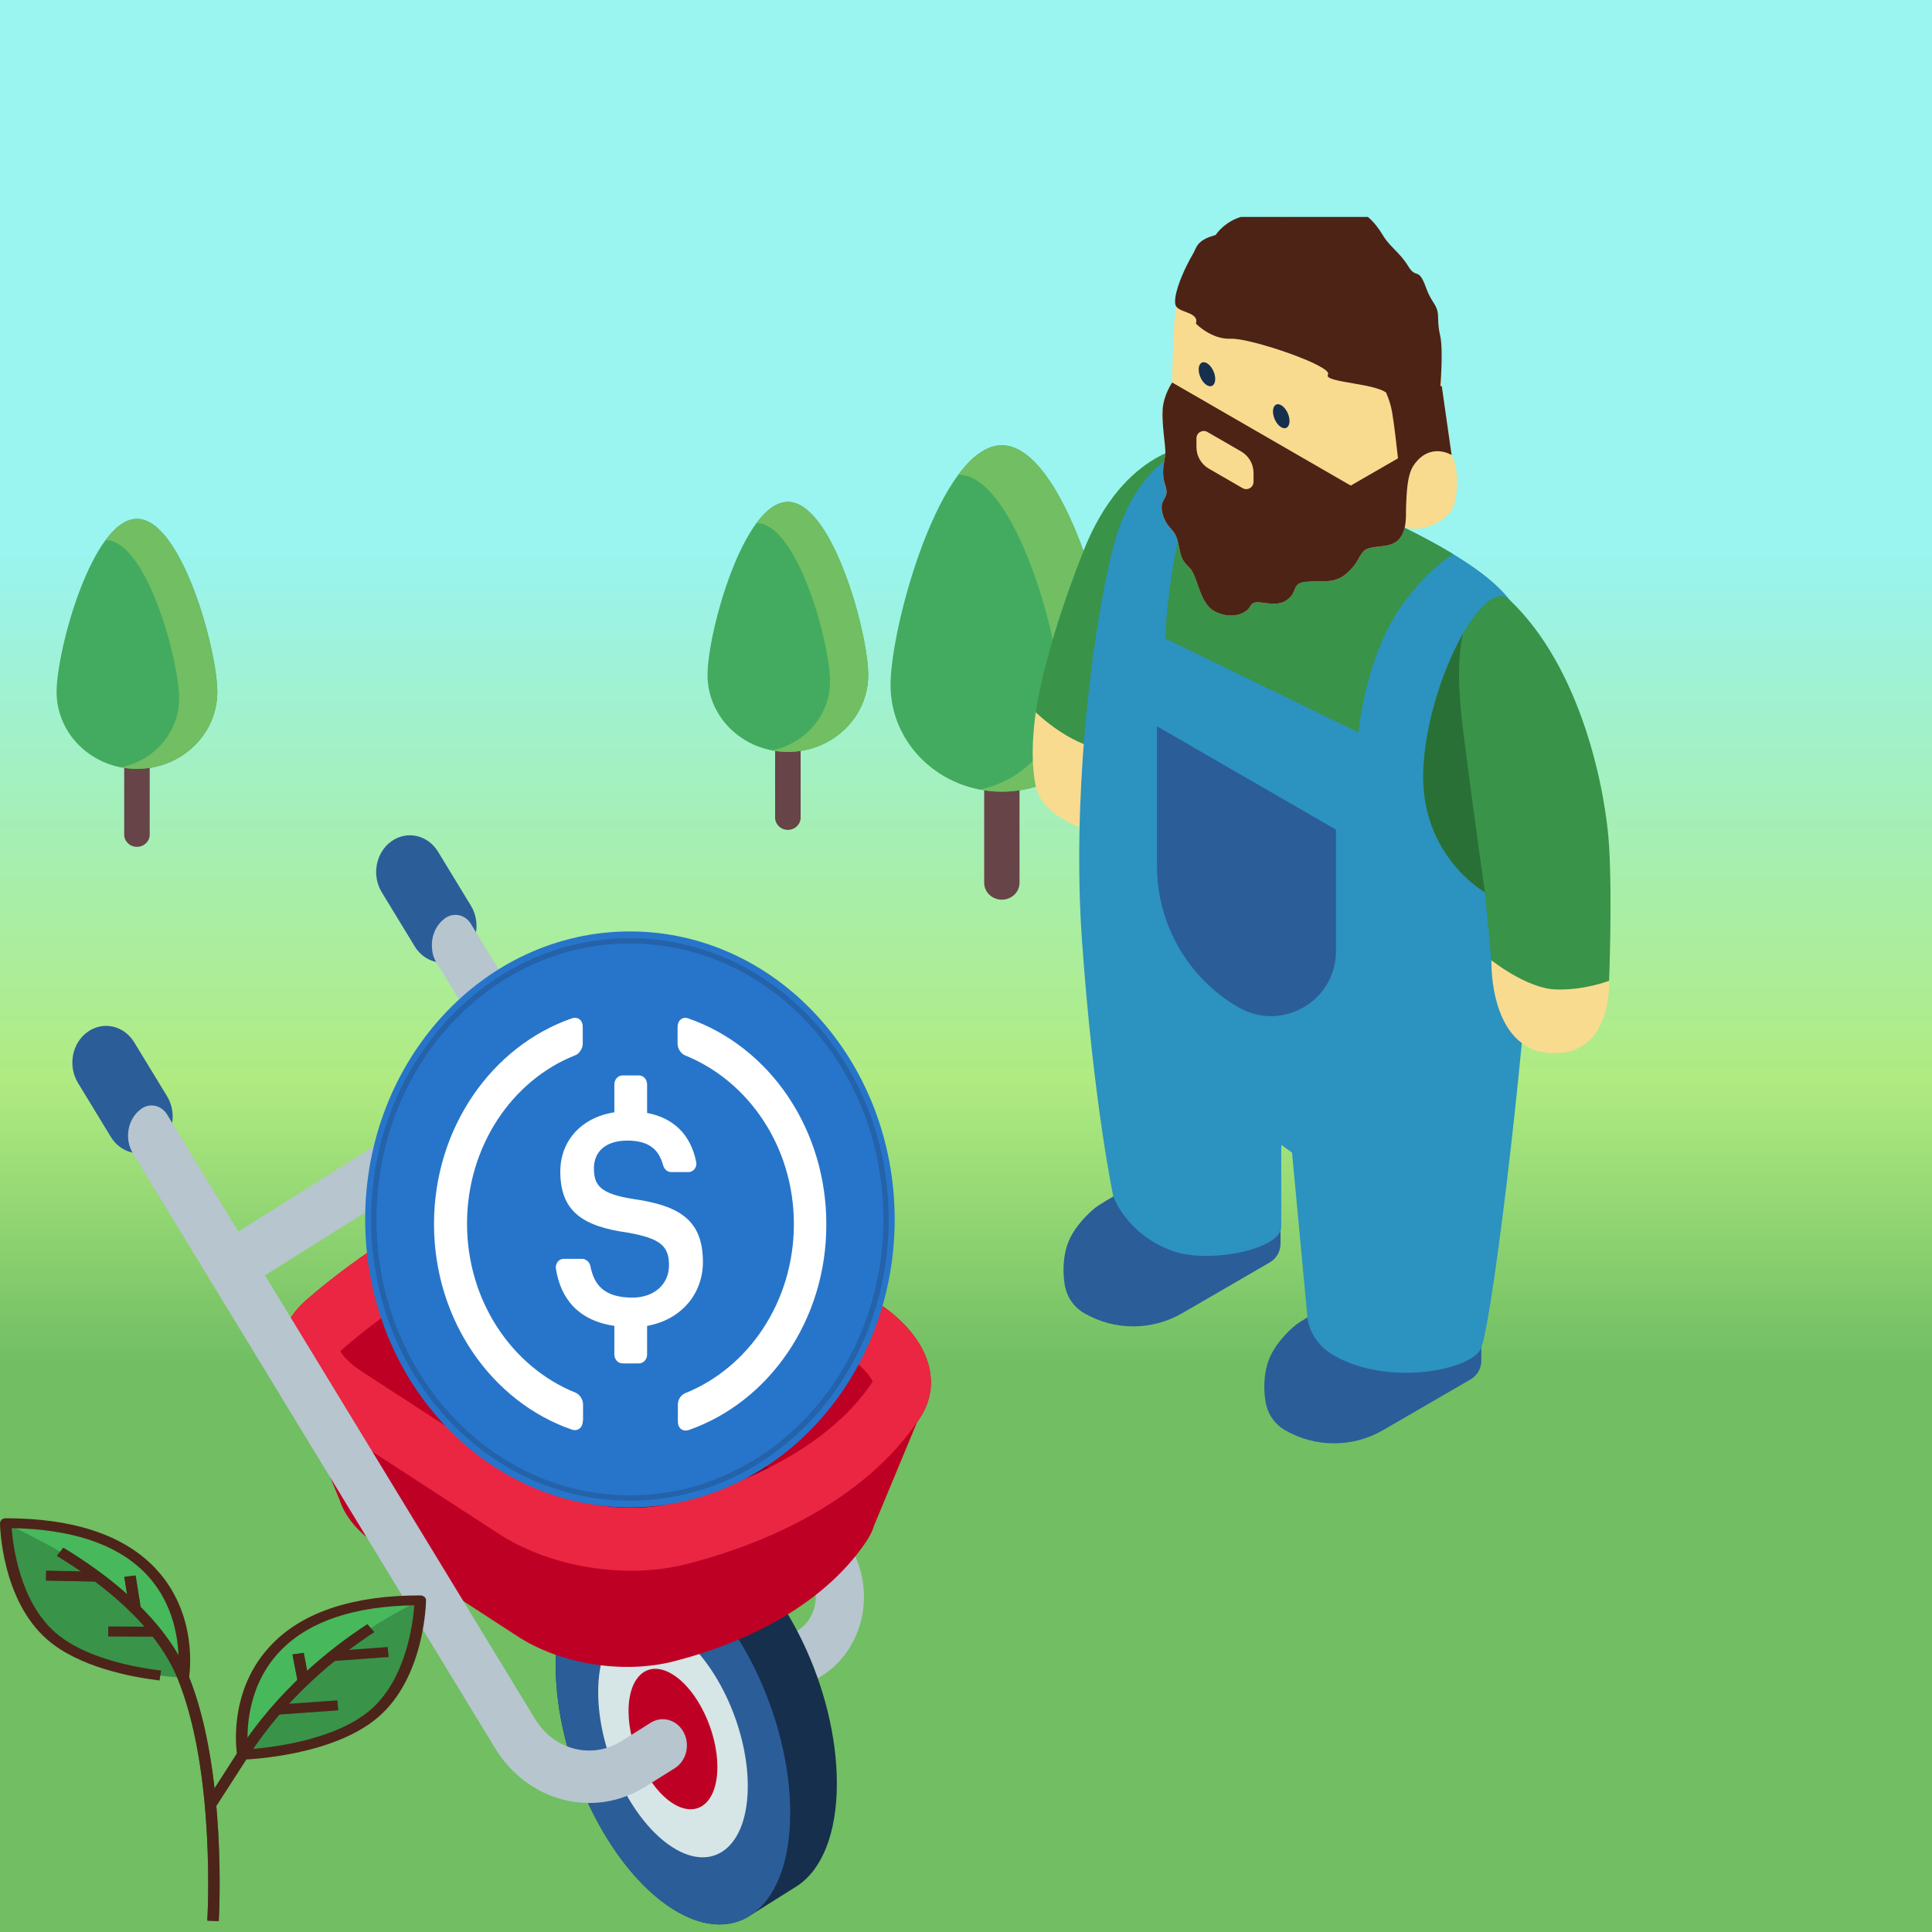 <svg width="1024" height="1024" viewBox="0 0 1024 1024" fill="none" xmlns="http://www.w3.org/2000/svg">
<rect x="0" y="0" width="1024" height="1024" fill="#333333" stroke="none"/>
<g id="nftUsdcPlantLP" clip-path="url(#clip0)">
<rect width="1024" height="1024" fill="#71BE63"/>
<g id="background">
<g id="Group">
<path id="Vector" d="M1024 0H0V723H1024V0Z" fill="url(#paint0_linear)"/>
</g>
</g>
<g id="tree3">
<g id="Group_2">
<g id="Group_3">
<path id="Vector_2" d="M531.002 476.846C525.826 476.846 521.633 472.833 521.633 467.883V371.34C521.633 366.39 525.824 362.376 531.002 362.376C536.179 362.376 540.369 366.39 540.369 371.34V467.883C540.369 472.833 536.178 476.846 531.002 476.846Z" fill="#674447"/>
</g>
</g>
<g id="Group_4">
<g id="Group_5">
<path id="Vector_3" d="M590 363.116C590 394.317 563.585 419.611 531 419.611C498.415 419.611 472 394.317 472 363.116C472 331.915 498.415 236 531 236C563.585 236 590 331.913 590 363.116Z" fill="#43AB5F"/>
</g>
</g>
<g id="Group_6">
<g id="Group_7">
<path id="Vector_4" d="M530.998 236C522.819 236 515.029 242.054 507.947 251.602H507.949C537.773 251.602 561.949 339.387 561.949 367.945C561.949 392.786 543.642 413.498 519.25 418.479C523.047 419.214 526.974 419.613 530.997 419.613C563.581 419.613 589.998 394.319 589.998 363.117C590 331.913 563.583 236 530.998 236Z" fill="#71BE63"/>
</g>
</g>
</g>
<g id="tree2">
<g id="Group_8">
<g id="Group_9">
<path id="Vector_5" d="M417.589 439.846C413.853 439.846 410.826 436.949 410.826 433.376V363.69C410.826 360.117 413.851 357.22 417.589 357.22C421.326 357.22 424.35 360.117 424.35 363.69V433.376C424.35 436.949 421.325 439.846 417.589 439.846Z" fill="#674447"/>
</g>
</g>
<g id="Group_10">
<g id="Group_11">
<path id="Vector_6" d="M460.174 357.754C460.174 380.276 441.107 398.533 417.587 398.533C394.067 398.533 375 380.276 375 357.754C375 335.233 394.067 266 417.587 266C441.107 266 460.174 335.232 460.174 357.754Z" fill="#43AB5F"/>
</g>
</g>
<g id="Group_12">
<g id="Group_13">
<path id="Vector_7" d="M417.586 266C411.682 266 406.059 270.37 400.947 277.262H400.948C422.476 277.262 439.927 340.627 439.927 361.24C439.927 379.17 426.712 394.12 409.106 397.716C411.847 398.246 414.681 398.534 417.585 398.534C441.105 398.534 460.173 380.277 460.173 357.755C460.174 335.232 441.106 266 417.586 266Z" fill="#71BE63"/>
</g>
</g>
</g>
<g id="tree1">
<g id="Group_14">
<g id="Group_15">
<path id="Vector_8" d="M72.589 448.846C68.853 448.846 65.826 445.949 65.826 442.376V372.69C65.826 369.117 68.851 366.22 72.589 366.22C76.326 366.22 79.35 369.117 79.35 372.69V442.376C79.35 445.949 76.325 448.846 72.589 448.846Z" fill="#674447"/>
</g>
</g>
<g id="Group_16">
<g id="Group_17">
<path id="Vector_9" d="M115.174 366.754C115.174 389.276 96.107 407.533 72.587 407.533C49.067 407.533 30 389.276 30 366.754C30 344.233 49.067 275 72.587 275C96.107 275 115.174 344.232 115.174 366.754Z" fill="#43AB5F"/>
</g>
</g>
<g id="Group_18">
<g id="Group_19">
<path id="Vector_10" d="M72.586 275C66.682 275 61.059 279.37 55.947 286.262H55.949C77.476 286.262 94.927 349.627 94.927 370.24C94.927 388.17 81.712 403.12 64.106 406.716C66.847 407.246 69.681 407.534 72.585 407.534C96.105 407.534 115.173 389.277 115.173 366.755C115.174 344.232 96.106 275 72.586 275Z" fill="#71BE63"/>
</g>
</g>
</g>
<g id="casualFarmer" clip-path="url(#clip1)">
<g id="Group_20">
<path id="Vector_11" d="M672.317 721.245C675.779 711.605 684.507 704.112 686.808 702.232C690.676 699.073 716.42 684.826 716.42 684.826L785.137 711.823V721.201C785.137 725.247 783.005 728.997 779.519 731.055L732.958 758.062C716.93 767.315 697.182 767.315 681.155 758.062C675.6 754.854 672.244 749.755 671.029 744.256L670.998 744.246C670.998 744.251 668.316 732.403 672.317 721.245Z" fill="#2B5D99"/>
<path id="Vector_12" d="M565.89 659.257C569.352 649.616 578.08 642.123 580.375 640.243C584.248 637.084 609.992 622.836 609.992 622.836L678.709 649.834V659.212C678.709 663.263 676.572 667.007 673.091 669.065L626.525 696.073C610.497 705.327 590.75 705.327 574.727 696.073C569.167 692.864 565.811 687.767 564.596 682.267L564.571 682.257C564.565 682.262 561.883 670.415 565.89 659.257Z" fill="#2B5D99"/>
<path id="Vector_13" d="M549.01 377.545C549.01 377.545 545.291 399.667 549.01 416.836C552.729 433.999 577.049 439.722 577.049 439.722L589.635 389.655L549.01 377.545Z" fill="#F8DB8F"/>
<path id="Vector_14" d="M632.848 236.017C632.848 236.017 595.927 237.034 574.186 292.224C552.442 347.408 549.009 377.545 549.009 377.545C549.009 377.545 563.505 392.041 581.051 396.618C598.601 401.196 632.848 236.017 632.848 236.017Z" fill="#399349"/>
<path id="Vector_15" d="M632.847 236.017C632.847 236.017 601.649 242.375 589.445 292.224C577.236 342.067 568.459 426.992 573.422 497.709C579.526 584.682 590.07 634.155 590.07 634.155C590.07 634.155 597.003 654.109 621.197 662.927C640.945 670.123 679.091 662.108 679.091 650.237V606.805L684.809 610.906L692.822 696.643C692.822 696.643 692.629 710.088 706.937 718.384C735.982 735.231 780.941 726.017 785.136 714.308C792.014 695.121 811.077 528.987 811.077 486.645C811.077 444.3 814.985 342.167 801.923 320.703C777.891 281.225 632.847 236.017 632.847 236.017Z" fill="#2C92BF"/>
<path id="Vector_16" d="M617.673 338.442C617.673 338.442 617.673 325.856 621.288 302.965C624.899 280.078 632.847 250.324 632.847 250.324C635.014 245.623 637.529 241.695 640.297 238.422C662.394 245.692 728.707 268.519 770.225 293.696C762.96 298.403 753.692 306.257 744.131 319.275C723.134 347.87 720.098 388.227 720.098 388.227L617.673 338.442Z" fill="#399349"/>
<path id="Vector_17" d="M852.848 519.832C852.848 519.832 854.822 556.613 825.956 558.171C788.762 560.174 790.478 508.961 790.478 508.961L852.848 519.832Z" fill="#F8DB8F"/>
<path id="Vector_18" d="M617.674 257.372C615.1 249.828 617.5 243.996 617.674 240.267C617.847 236.538 615.67 224.576 616.246 216.85C616.816 209.124 621.294 202.736 621.294 202.736C621.358 186.347 622.251 174.222 622.251 174.222C623.183 138.749 649.145 103.267 704.651 118.719C760.154 134.167 764.155 204.547 764.155 204.547L769.373 241.165L769.363 241.16C774.193 249.471 772.378 267.482 768.738 271.495C759.008 282.221 747.325 280.336 744.493 279.672C743.947 282.022 742.986 284.269 741.269 286.085C736.41 291.236 726.11 288.375 722.673 292.224C719.24 296.067 720.099 298.388 713.519 304.111C706.937 309.834 699.499 307.542 691.822 308.4C684.14 309.259 688.341 314.123 681.477 318.417C674.609 322.707 665.167 316.414 662.881 320.992C660.589 325.568 652.581 328.43 643.997 324.14C635.412 319.845 635.13 305.256 630.265 300.679C625.4 296.101 625.976 294.098 624.249 286.883C622.524 279.672 618.249 280.361 616.151 272.065C614.053 263.769 620.247 264.914 617.674 257.372Z" fill="#F8DB8F"/>
<path id="Vector_19" d="M787.046 472.909C787.046 472.909 752.139 453.453 754.431 407.106C756.722 360.758 786.521 305.122 799.886 317.728C838.547 354.177 851.133 419.698 852.848 448.306C854.565 476.915 852.848 519.832 852.848 519.832C852.848 519.832 839.455 525.064 824.24 524.408C809.026 523.753 790.478 508.961 790.478 508.961L787.046 472.909Z" fill="#399349"/>
<path id="Vector_20" d="M708.082 439.722L613.239 384.968V459.058C613.239 489.938 629.714 518.472 656.458 533.916C679.398 547.161 708.082 530.603 708.082 504.106V439.722Z" fill="#2B5D99"/>
<path id="Vector_21" d="M617.673 257.371C615.1 249.828 617.5 243.996 617.673 240.267C617.847 236.538 615.67 224.576 616.245 216.85C616.816 209.124 621.294 202.736 621.294 202.736L715.928 257.371L740.962 242.92C740.237 236.225 738.978 225.156 737.838 218.402C737.212 214.708 735.988 211.162 734.678 208.137C753.325 208.132 764.155 204.546 764.155 204.546L769.373 241.164C769.373 241.164 757.937 234.018 749.278 246.604C745.484 252.129 745.559 263.197 745.276 267.775C744.989 272.357 746.134 280.936 741.269 286.089C736.405 291.236 726.104 288.375 722.672 292.224C719.24 296.072 720.099 298.392 713.517 304.11C706.937 309.833 699.498 307.547 691.817 308.405C684.14 309.263 688.34 314.123 681.472 318.417C674.609 322.707 665.166 316.413 662.881 320.991C660.589 325.568 652.58 328.43 643.997 324.14C635.412 319.85 635.124 305.256 630.264 300.679C625.399 296.101 625.971 294.098 624.249 286.883C622.524 279.672 618.248 280.366 616.146 272.07C614.048 263.774 620.247 264.914 617.673 257.371Z" fill="#4D2316"/>
<path id="Vector_22" d="M635.328 195.823C635.328 199.047 637.29 202.796 639.711 204.189C642.131 205.588 644.09 204.105 644.09 200.877C644.09 197.653 642.131 193.904 639.711 192.511C637.29 191.112 635.328 192.595 635.328 195.823Z" fill="#162F4D"/>
<path id="Vector_23" d="M674.703 218.08C674.703 221.303 676.662 225.053 679.082 226.451C681.503 227.844 683.467 226.362 683.467 223.138C683.467 219.91 681.503 216.161 679.082 214.767C676.662 213.369 674.703 214.852 674.703 218.08Z" fill="#162F4D"/>
<path id="Vector_24" d="M657.831 239.28L639.944 228.955C637.365 227.467 634.142 229.327 634.142 232.308V237.014C634.142 241.71 636.652 246.05 640.718 248.4L658.601 258.725C661.179 260.213 664.402 258.353 664.402 255.372V250.666C664.402 245.97 661.898 241.631 657.831 239.28Z" fill="#F8DB8F"/>
<path id="Vector_25" d="M754.431 407.106C755.672 381.963 765.014 354.108 775.433 335.878C770.589 356.617 775.24 385.197 777.892 405.961C781.325 432.859 787.047 472.909 787.047 472.909C787.047 472.909 752.14 453.454 754.431 407.106Z" fill="#297036"/>
</g>
<path id="Vector_26" d="M755.844 152.532C758.344 159.472 760.853 160.917 761.785 164.532C762.716 168.147 761.621 170.478 763.344 178.032C765.071 185.584 763.343 206 763.343 206C763.343 206 739.503 216 736.001 209.5C732.5 203 701 203 703.845 198.532C706.691 194.064 662.691 179.064 652.345 179.532C642 180 633.844 171.5 633.844 171.5C635.844 165.103 624.076 165.959 623 161.5C621.927 157.037 625.711 147.388 628.845 141.032C631.981 134.682 631.697 136.16 633.844 131.472C635.992 126.784 641.477 125.414 644.344 124.532C644.344 124.532 647.756 119.111 654.844 116.032C661.929 112.953 666.344 114.532 672.344 112.032C672.344 112.032 681.344 113.293 685.844 109.407C690.344 105.52 703.879 107.832 713.344 109.407C722.811 110.981 729.074 118.147 732.844 124.532C736.615 130.916 741.894 133.721 746.344 141.032C750.79 148.344 751.701 141.032 755.844 152.532Z" fill="#4D2316"/>
</g>
<g id="plant-bnb" clip-path="url(#clip2)">
<g id="Group_21">
<g id="Group_22">
<path id="Vector_27" d="M234.685 510.231C228.884 510.231 223.196 507.17 219.755 501.515L202.352 472.931C196.896 463.968 199.151 451.891 207.388 445.954C215.626 440.022 226.726 442.475 232.183 451.433L249.582 480.017C255.039 488.98 252.788 501.057 244.55 506.994C241.51 509.183 238.077 510.231 234.685 510.231Z" fill="#2B5D99"/>
<path id="Vector_28" d="M450.549 819.635L263.186 512.081L263.218 512.059L249.608 489.703C246.593 484.752 240.46 483.396 235.91 486.677C230.865 490.311 228.392 496.574 228.987 502.7C229.093 505.122 229.765 507.545 231.088 509.716L429.252 834.997C432.152 839.755 433.087 845.435 431.884 850.993C430.681 856.551 427.52 861.186 422.975 864.039L355.71 906.295C349.597 910.13 347.504 918.635 351.029 925.285C353.397 929.744 357.694 932.235 362.11 932.235C364.275 932.235 366.475 931.635 368.484 930.372L435.752 888.116C446.31 881.485 453.971 870.274 456.758 857.358C459.552 844.442 457.291 830.695 450.549 819.635Z" fill="#B6C5CE"/>
<path id="Vector_29" d="M73.655 611.257C67.854 611.257 62.166 608.196 58.721 602.541L41.319 573.957C35.866 564.995 38.12 552.918 46.354 546.981C54.596 541.048 65.696 543.501 71.149 552.46L88.552 581.044C94.009 590.007 91.754 602.083 83.516 608.02C80.476 610.209 77.047 611.257 73.655 611.257Z" fill="#2B5D99"/>
<path id="Vector_30" d="M443.552 945.214C443.552 895.425 415.726 837.576 381.404 816.018C365.272 805.885 350.578 805.572 339.53 813.253V813.246L315.075 828.618L315.083 828.625C302.469 837.197 294.535 856.106 294.535 882.692C294.535 932.481 322.358 990.323 356.681 1011.89C371.759 1021.35 385.575 1022.25 396.333 1016.06L396.33 1016.06L422.807 999.414H422.784C435.526 990.906 443.552 971.944 443.552 945.214Z" fill="#162F4D"/>
<path id="Vector_31" d="M418.833 960.772C418.833 1010.56 391.01 1033.45 356.684 1011.89C322.362 990.323 294.535 932.481 294.535 882.692C294.535 832.899 322.362 810.011 356.684 831.576C391.01 853.134 418.833 910.976 418.833 960.772Z" fill="#2B5D99"/>
<path id="Vector_32" d="M396.339 946.632C396.339 978.4 378.587 993 356.691 979.246C334.791 965.491 317.043 928.586 317.043 896.825C317.043 865.06 334.794 850.46 356.691 864.214C378.587 877.969 396.339 914.867 396.339 946.632Z" fill="#D6E5E5"/>
<path id="Vector_33" d="M380.228 936.52C380.228 955.379 369.693 964.053 356.69 955.881C343.686 947.716 333.145 925.804 333.145 906.941C333.145 888.077 343.686 879.411 356.69 887.576C369.693 895.744 380.228 917.656 380.228 936.52Z" fill="#BF0025"/>
<path id="Vector_34" d="M493.413 736.115L493.223 736.106C494.984 719.207 483.555 701.215 461.364 688.068L370.084 632.636C339.264 614.384 294.998 610.94 265.159 624.474C225.512 642.466 190.876 664.223 162.235 689.13C151.662 698.322 147.609 709.702 149.645 721.193H149.642L149.645 721.197C150.54 726.245 152.613 731.314 155.823 736.229L180.067 795.2C182.877 803.719 189.694 812.123 200.275 819.172L273.551 866.783C296.346 881.965 330.168 887.505 357.29 880.498C404.174 868.376 440.397 845.625 459.69 816.172C461.045 814.105 462.097 811.979 462.871 809.811L462.881 809.786C463.006 809.425 463.119 809.06 463.232 808.698L486.087 753.741C486.616 752.97 487.145 752.199 487.655 751.424C490.726 746.743 492.523 741.801 493.148 736.749L493.413 736.115Z" fill="#BF0025"/>
<path id="Vector_35" d="M162.234 689.13C140.681 707.87 146.162 735.675 175.224 755.031L263.473 812.372C290.927 830.663 331.659 837.33 364.324 828.891C420.792 814.295 464.421 786.891 487.653 751.42C501.095 730.905 490.472 705.316 461.363 688.068L370.075 632.636C339.263 614.384 294.992 610.94 265.157 624.474C225.51 642.466 190.874 664.223 162.234 689.13Z" fill="#EA2642"/>
<path id="Vector_36" d="M307.145 649.605C324.537 649.605 342.075 654.076 355.298 661.867L446.421 717.207L446.704 717.375C457.614 723.836 461.595 729.949 462.543 732.275C443.624 760.986 406.243 783.765 357.25 796.428C350.279 798.228 342.63 799.141 334.514 799.141C314.375 799.141 293.806 793.449 279.496 783.916L279.351 783.818L279.205 783.727L191.117 726.492C184.681 722.184 181.572 718.295 180.354 716.177C180.621 715.895 180.965 715.564 181.39 715.195C207.796 692.226 239.954 672.068 276.97 655.274C285.026 651.618 295.741 649.605 307.145 649.605Z" fill="#BF0025"/>
<path id="Vector_37" d="M279.346 783.821L279.492 783.916C293.802 793.449 314.37 799.141 334.511 799.141C342.627 799.141 350.272 798.228 357.243 796.428C375.785 791.635 392.656 785.393 407.501 777.93L355.292 746.227C342.072 738.432 324.53 733.966 307.14 733.966C295.737 733.966 285.021 735.978 276.966 739.63C264.093 745.474 251.823 751.728 240.16 758.361L279.2 783.727L279.346 783.821Z" fill="#8F001C"/>
<path id="Vector_38" d="M362.361 918.168C358.832 911.516 351.019 909.239 344.907 913.077L329.361 922.842C313.704 932.681 293.621 927.53 283.638 911.137L102.185 613.085L88.575 590.729C85.559 585.779 79.427 584.422 74.876 587.703C67.659 592.9 65.683 603.484 70.464 611.332L80.88 628.439L262.333 926.491C273.781 945.298 292.84 955.621 312.319 955.621C322.488 955.621 332.771 952.807 342.139 946.923L357.687 937.158C363.797 933.319 365.894 924.814 362.361 918.168Z" fill="#B6C5CE"/>
<path id="Vector_39" d="M122.316 685.215C117.9 685.215 113.605 682.722 111.241 678.261C107.711 671.614 109.804 663.11 115.916 659.269L276.878 558.164C282.99 554.323 290.807 556.604 294.333 563.251C297.863 569.901 295.77 578.406 289.658 582.242L128.696 683.352C126.684 684.616 124.486 685.215 122.316 685.215Z" fill="#B6C5CE"/>
<g id="Group_23" style="mix-blend-mode:multiply" opacity="0.1">
<g id="Vector_40" style="mix-blend-mode:multiply" opacity="0.1">
<path d="M327.586 786.576C397.661 786.576 454.467 724.772 454.467 648.531C454.467 572.291 397.661 510.485 327.586 510.485C257.512 510.485 200.705 572.291 200.705 648.531C200.705 724.772 257.512 786.576 327.586 786.576Z" stroke="#191326" stroke-width="3"/>
</g>
</g>
</g>
</g>
<g id="Group_24">
<path id="Vector_41" d="M128.682 930.009C128.682 930.009 114.722 848.222 222.764 848.222C222.764 848.222 222.158 887.648 198.485 908.147C174.813 928.647 128.682 930.009 128.682 930.009Z" fill="#47B85B"/>
<path id="Vector_42" d="M222.762 848.222C222.762 848.222 222.155 887.7 198.483 908.147C174.81 928.595 128.68 930.009 128.68 930.009C149.135 897.977 176.692 876.166 196.54 862.954C208.195 855.195 222.762 848.222 222.762 848.222Z" fill="#399349"/>
<path id="Vector_43" d="M97.12 889.117C97.12 889.117 111.08 807.33 3.037 807.33C3.037 807.33 3.644 846.755 27.317 867.255C50.989 887.754 97.12 889.117 97.12 889.117Z" fill="#47B85B"/>
<path id="Vector_44" d="M97.12 889.117C97.12 889.117 50.928 887.702 27.317 867.255C3.644 846.808 3.037 807.33 3.037 807.33C3.037 807.33 23.675 817.448 31.869 822.429C54.752 836.427 85.04 859.338 97.12 889.117Z" fill="#399349"/>
<path id="Vector_45" d="M115.937 1018.25L109.867 1017.98C109.928 1017.2 114.48 939.813 94.268 890.007C82.492 860.91 52.871 838.418 30.109 824.63L33.569 820.331C57.059 834.539 87.652 857.869 99.974 888.278C120.61 939.028 115.998 1017.46 115.937 1018.25Z" fill="#2B6E37"/>
<path id="Vector_46" d="M24.485 832.507L51.617 833.046L51.478 838.289L24.346 837.75L24.485 832.507Z" fill="#2B6E37"/>
<path id="Vector_47" d="M71.886 835.038L74.652 852.444L68.637 853.156L65.871 835.751L71.886 835.038Z" fill="#2B6E37"/>
<path id="Vector_48" d="M57.383 862.103L82.573 862.212L82.543 867.454L57.353 867.346L57.383 862.103Z" fill="#2B6E37"/>
<path id="Vector_49" d="M114.234 957.847L108.953 955.278C114.294 946.994 120 938.081 126.01 928.697C146.89 896.087 174.872 873.806 194.72 860.856L198.362 865.05C178.999 877.685 151.685 899.442 131.351 931.266C125.341 940.65 119.575 949.563 114.234 957.847Z" fill="#2B6E37"/>
<path id="Vector_50" d="M205.467 872.998L205.977 878.225L176.506 880.369L175.996 875.142L205.467 872.998Z" fill="#2B6E37"/>
<path id="Vector_51" d="M160.989 876.033L163.805 890.662L157.821 891.523L155.004 876.893L160.989 876.033Z" fill="#2B6E37"/>
<path id="Vector_52" d="M178.757 901.261L179.255 906.489L146.818 908.793L146.32 903.566L178.757 901.261Z" fill="#2B6E37"/>
<path id="Vector_53" d="M84.552 890.689C69.561 888.855 41.943 883.664 25.129 869.089C0.91 848.118 0 809.007 0 807.381C0 806.7 0.303 806.018 0.85 805.494C1.396 804.97 2.246 804.708 3.035 804.708C38.118 804.708 64.34 813.201 81.032 829.873C105.737 854.619 100.395 888.068 100.152 889.483L94.143 888.697L97.117 889.064L94.143 888.697C94.204 888.383 99.302 856.139 76.42 833.228C61.427 818.286 37.815 810.475 6.191 809.95C6.859 819.02 10.44 848.904 29.439 865.366C44.977 878.841 71.199 883.716 85.403 885.446L84.552 890.689Z" fill="#4D2419"/>
<path id="Vector_54" d="M128.68 932.63C127.162 932.63 125.888 931.686 125.706 930.376C125.463 928.96 120.061 895.512 144.826 870.765C161.458 854.093 187.68 845.6 222.763 845.6C223.552 845.6 224.341 845.862 224.948 846.386C225.555 846.911 225.858 847.54 225.798 848.274C225.798 849.951 224.887 889.01 200.608 909.981C176.389 930.953 130.683 932.578 128.741 932.63H128.68ZM219.606 850.843C187.982 851.314 164.431 859.179 149.439 874.12C130.137 893.362 130.744 919.261 131.412 927.178C141.67 926.496 177.118 922.878 196.359 906.259C215.358 889.849 218.939 859.965 219.606 850.843Z" fill="#4D2419"/>
<path id="Vector_55" d="M115.937 1018.25L109.867 1017.98C109.928 1017.2 114.48 939.813 94.268 890.007C82.492 860.91 52.871 838.418 30.109 824.63L33.569 820.331C57.059 834.539 87.652 857.869 99.974 888.278C120.61 939.028 115.998 1017.46 115.937 1018.25Z" fill="#4D2419"/>
<path id="Vector_56" d="M24.485 832.507L51.617 833.046L51.478 838.289L24.346 837.75L24.485 832.507Z" fill="#4D2419"/>
<path id="Vector_57" d="M71.886 835.038L74.652 852.444L68.637 853.156L65.871 835.751L71.886 835.038Z" fill="#4D2419"/>
<path id="Vector_58" d="M57.383 862.103L82.573 862.212L82.543 867.454L57.353 867.346L57.383 862.103Z" fill="#4D2419"/>
<path id="Vector_59" d="M114.234 957.847L108.953 955.278C114.294 946.994 120 938.081 126.01 928.697C146.89 896.087 174.872 873.806 194.72 860.856L198.362 865.05C178.999 877.685 151.685 899.442 131.351 931.266C125.341 940.65 119.575 949.563 114.234 957.847Z" fill="#4D2419"/>
<path id="Vector_60" d="M205.467 872.998L205.977 878.225L176.506 880.369L175.996 875.142L205.467 872.998Z" fill="#4D2419"/>
<path id="Vector_61" d="M160.989 876.033L163.805 890.662L157.821 891.523L155.004 876.893L160.989 876.033Z" fill="#4D2419"/>
<path id="Vector_62" d="M178.757 901.261L179.255 906.489L146.818 908.793L146.32 903.566L178.757 901.261Z" fill="#4D2419"/>
</g>
<path id="Vector_63" d="M333.871 798.947C411.368 798.947 474.194 730.611 474.194 646.316C474.194 562.021 411.368 493.684 333.871 493.684C256.375 493.684 193.549 562.021 193.549 646.316C193.549 730.611 256.375 798.947 333.871 798.947Z" fill="#2775CA"/>
<path id="Vector_64" d="M308.869 753.182C308.869 756.723 306.236 758.744 303.136 757.733C260.701 743.073 230.033 699.779 230.033 648.733C230.033 597.687 260.856 554.393 303.136 539.733C306.391 538.723 308.869 540.744 308.869 544.28V553.21C308.869 555.568 307.165 558.431 304.994 559.277C271.543 572.417 247.536 607.459 247.536 648.565C247.536 689.67 271.543 724.712 305.153 738.189C307.169 739.031 309.027 741.726 309.027 744.256V753.182H308.872H308.869ZM342.972 717.916C342.972 720.61 340.959 722.631 338.636 722.631H329.962C327.485 722.631 325.624 720.442 325.624 717.916V702.754C306.42 699.891 297.127 688.266 294.649 672.431C294.553 671.793 294.584 671.139 294.741 670.515C294.898 669.891 295.177 669.311 295.56 668.815C295.942 668.319 296.418 667.919 296.956 667.642C297.494 667.365 298.08 667.218 298.675 667.21H308.588C310.601 667.21 312.459 668.894 312.924 671.084C314.785 680.519 319.74 687.761 335.227 687.761C346.533 687.761 354.588 680.852 354.588 670.579C354.588 660.305 349.788 656.428 333.214 653.396C308.588 650.028 296.972 641.94 296.972 620.88C296.972 604.708 308.124 592.242 325.624 589.544V574.719C325.624 572.024 327.64 570.003 329.962 570.003H338.636C341.114 570.003 342.972 572.193 342.972 574.719V589.88C357.065 592.575 366.049 601.337 368.991 615.824C369.611 618.519 367.598 621.217 364.965 621.217H355.672C353.659 621.217 352.111 619.701 351.491 617.68C349.011 608.414 342.972 604.54 332.44 604.54C320.824 604.54 314.785 610.603 314.785 619.196C314.785 628.294 318.191 632.842 336.001 635.537C360.162 639.073 372.556 646.656 372.556 668.894C372.556 685.908 360.94 699.558 342.972 702.758V717.919V717.916ZM365.014 757.961C361.762 758.972 359.285 756.951 359.285 753.414V744.484C359.285 741.789 360.833 739.431 363.156 738.421C396.765 724.944 420.772 689.901 420.772 648.796C420.772 607.691 396.611 572.817 363.001 559.34C360.988 558.498 359.13 555.803 359.13 553.277V544.347C359.13 540.81 361.762 538.621 364.859 539.8C386.1 547.183 404.631 561.723 417.773 581.317C430.915 600.912 437.987 624.545 437.965 648.8C438.12 699.845 407.453 743.14 365.014 757.965V757.961Z" fill="white"/>
<g id="Vector_65" style="mix-blend-mode:multiply" opacity="0.2">
<path d="M333.871 793.972C408.843 793.972 469.62 727.864 469.62 646.316C469.62 564.768 408.843 498.66 333.871 498.66C258.9 498.66 198.123 564.768 198.123 646.316C198.123 727.864 258.9 793.972 333.871 793.972Z" stroke="#191326" stroke-width="2.837"/>
</g>
</g>
</g>
<defs>
<linearGradient id="paint0_linear" x1="564" y1="0" x2="564" y2="723" gradientUnits="userSpaceOnUse">
<stop offset="0.406" stop-color="#9AF4EF"/>
<stop offset="0.792" stop-color="#B0EB81"/>
<stop offset="1" stop-color="#71BE63"/>
</linearGradient>
<clipPath id="clip0">
<rect width="1024" height="1024" fill="white"/>
</clipPath>
<clipPath id="clip1">
<rect width="650" height="650" fill="white" transform="matrix(-1 0 0 1 1025 115)"/>
</clipPath>
<clipPath id="clip2">
<rect width="600" height="600" fill="white" transform="translate(0 420)"/>
</clipPath>
</defs>
</svg>
